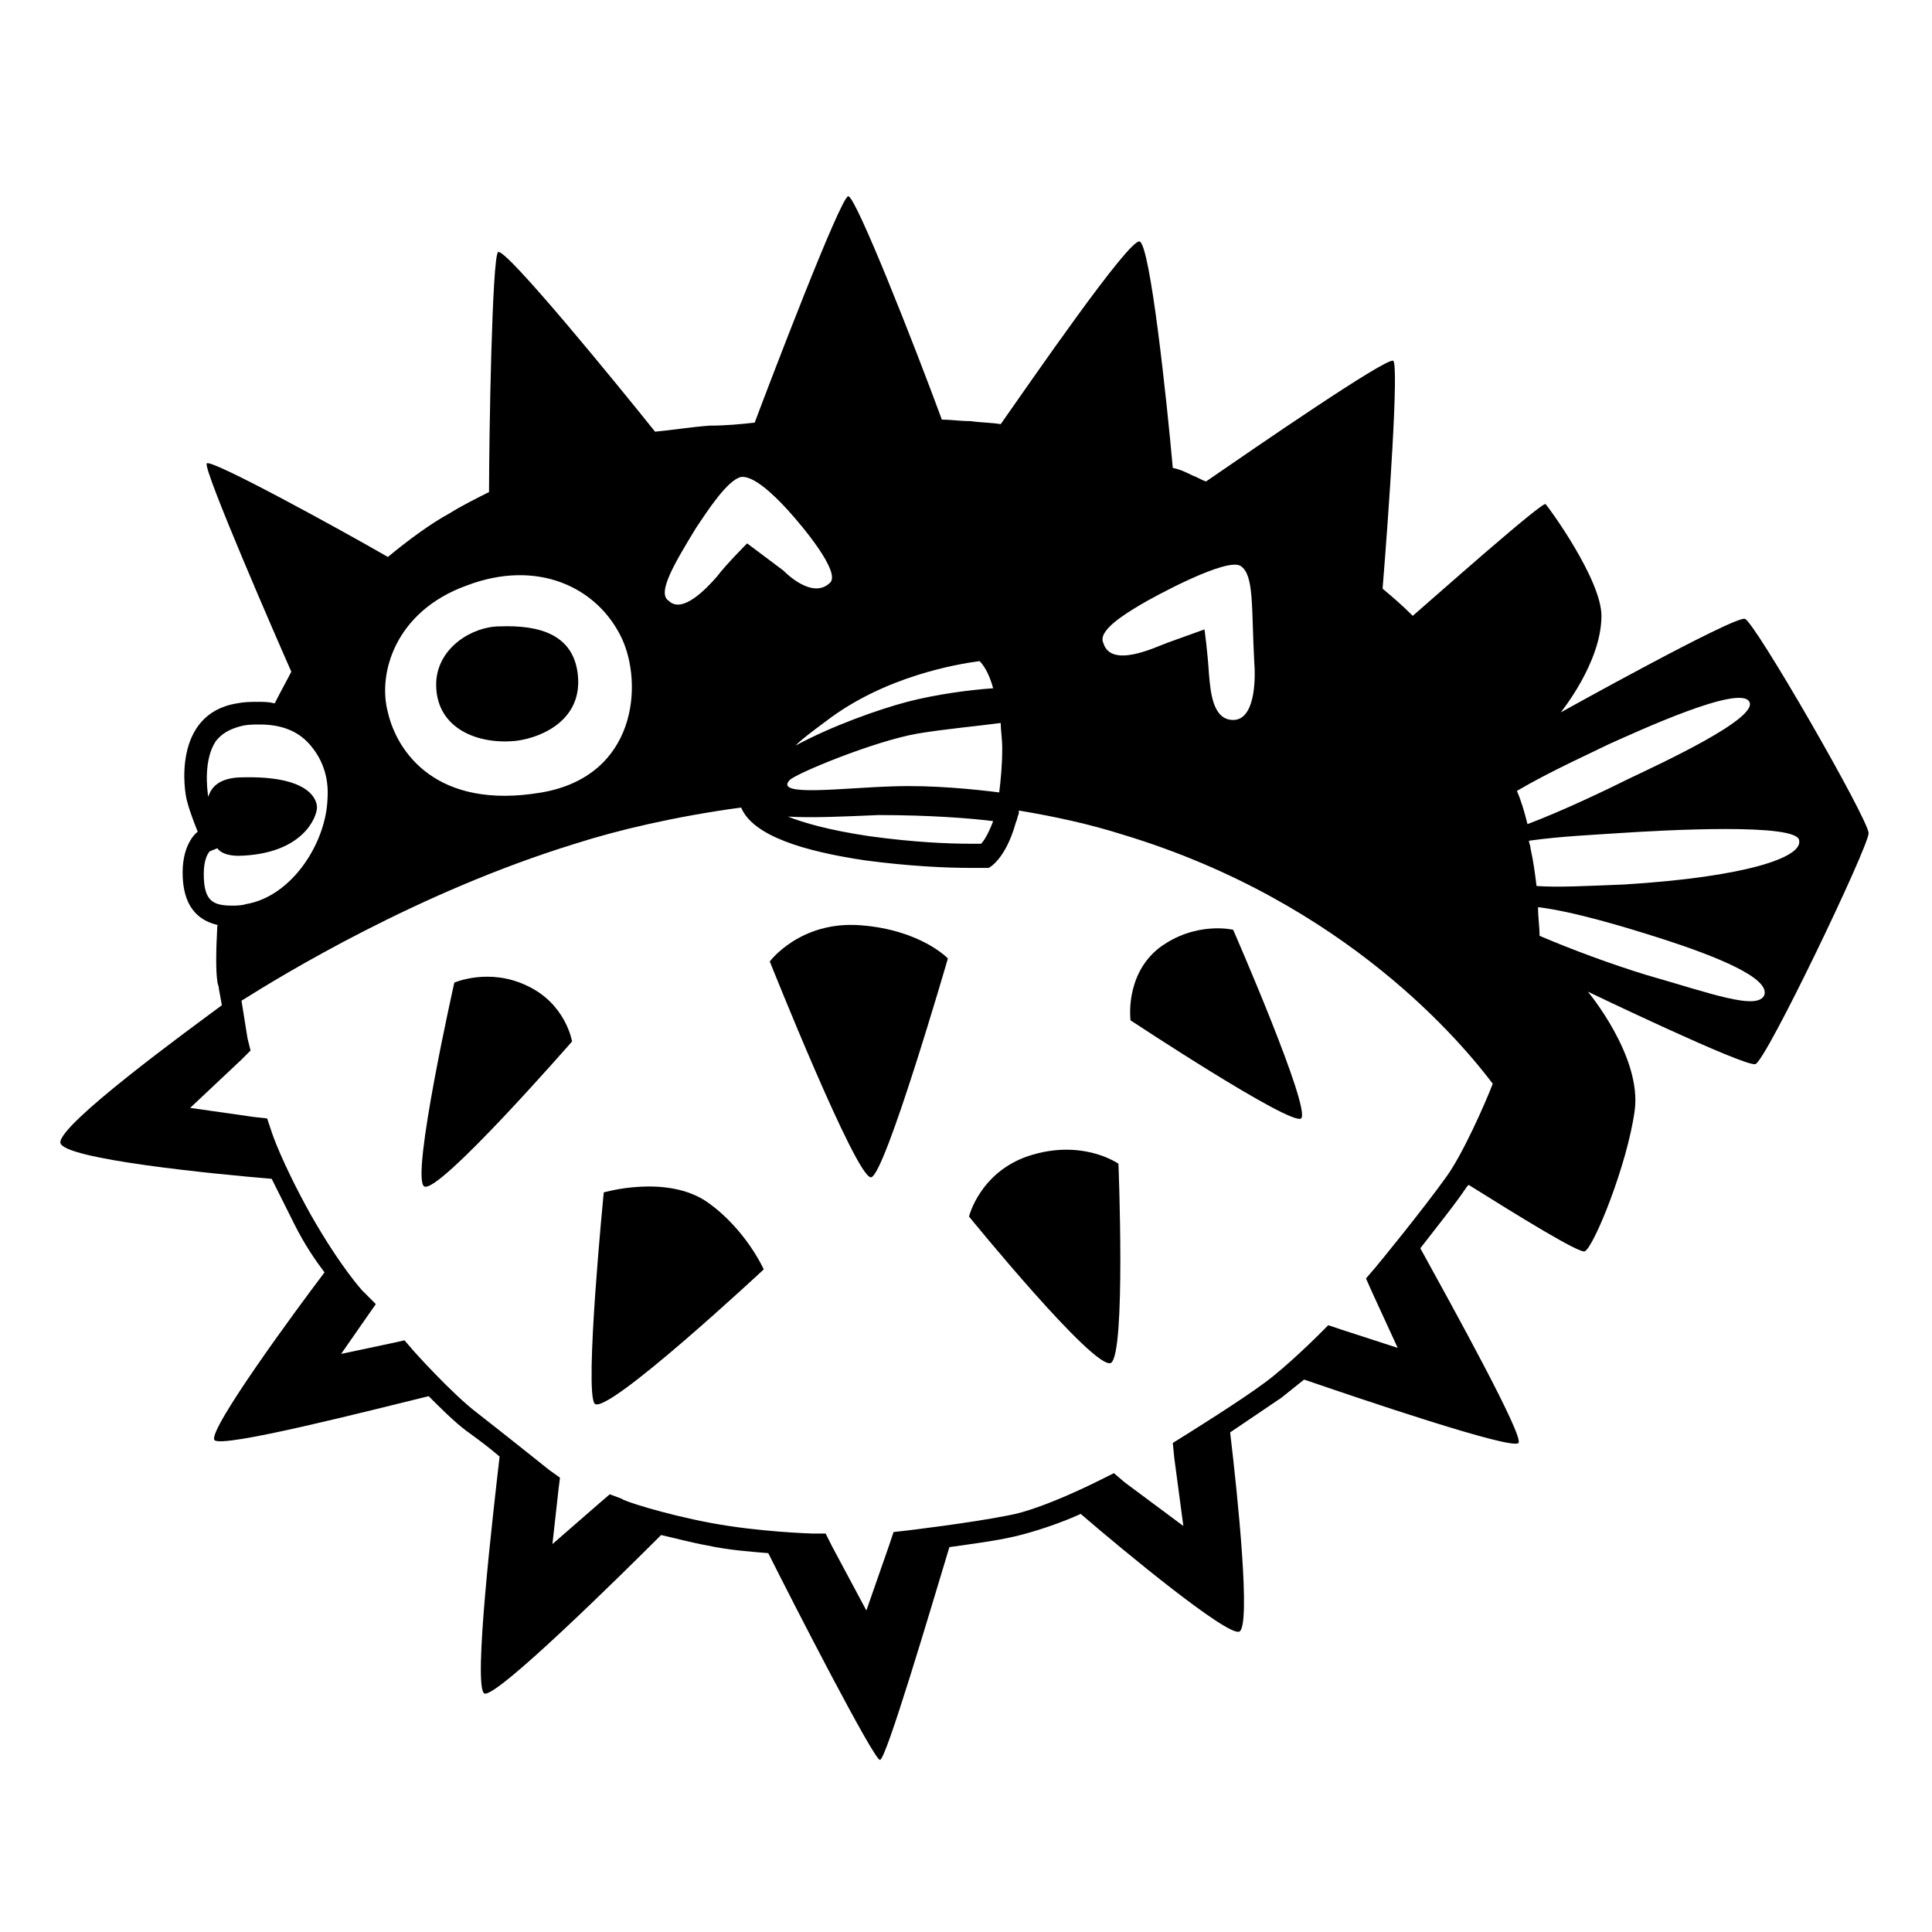 <svg viewBox="0 0 128 128" xmlns="http://www.w3.org/2000/svg">
  <g>
    <path d="M115.6,41c-0.7-0.2-12.2,6.2-12.2,6.2s2.7-3.3,2.7-6.4c0-2.4-3.5-7.2-3.7-7.4c-0.2-0.2-7.3,6.1-8.8,7.4 c-0.7-0.7-1.4-1.3-2-1.8c0.4-4.9,1.1-14.9,0.7-15.1c-0.5-0.2-9.2,5.8-12.4,8c-0.3-0.1-0.6-0.3-0.9-0.4c-0.4-0.2-0.8-0.4-1.3-0.5 c-0.4-4.5-1.5-14.8-2.2-15c-0.7-0.2-7.3,9.4-9.2,12.1c-0.6-0.1-1.3-0.1-2-0.2c-0.7,0-1.3-0.1-1.9-0.1C60.6,22.9,56.7,13,56.2,13 c-0.5,0-5.3,12.6-6.2,15c-0.9,0.1-1.9,0.2-3,0.2c-1.3,0.1-2.5,0.3-3.6,0.4c-2.4-3-9.9-12.2-10.4-11.9C32.6,17,32.4,29,32.4,32.6 c-0.8,0.4-1.8,0.9-2.6,1.4c-1.3,0.7-2.9,1.9-4.1,2.9c-3.3-1.9-11.7-6.5-12-6.2c-0.3,0.3,4.8,12,5.6,13.8c-0.3,0.6-0.7,1.3-1.1,2.1 c0,0,0,0,0,0c-0.4-0.1-0.7-0.1-1.1-0.1c-0.5,0-0.9,0-1.4,0.1c-4.3,0.7-3.5,5.9-3.3,6.5c0.2,0.8,0.7,2,0.7,2s-1,0.7-1,2.7 c0,1.6,0.5,3.1,2.4,3.5c0,0-0.1,0-0.1,0c-0.1,1.8-0.1,3.1,0,3.7c0,0.2,0.1,0.3,0.1,0.5c0,0,0,0,0,0c0,0,0,0,0,0l0.2,1.1 c-2.3,1.7-10.8,7.9-10.7,9.1c0.1,1.1,10.4,2.1,14,2.4c0.4,0.8,0.9,1.8,1.5,3c0.7,1.4,1.4,2.4,2,3.2c0,0,0,0,0,0 c-1.9,2.5-7.7,10.4-7.3,11.1c0.4,0.6,10.5-2,14.2-2.9c0,0,0,0,0,0c0.8,0.8,1.7,1.7,2.5,2.3c0.7,0.5,1.5,1.1,2.2,1.7 c-0.4,3.5-1.8,15.4-1,15.7c0.8,0.3,9.2-8,11.7-10.5l0,0c0.9,0.2,2,0.5,3.1,0.7c1.4,0.3,2.8,0.4,4,0.5c1.8,3.6,7,13.7,7.4,13.7 c0.4,0,3.3-9.8,4.6-14.1c0,0,0,0,0,0c1.4-0.2,3-0.4,4.3-0.7c1.3-0.3,3.1-0.9,4.4-1.5c0,0,0,0,0,0c2.9,2.5,9.7,8.1,10.5,7.8 c0.8-0.3-0.1-9-0.6-13.2c1.2-0.8,2.5-1.7,3.4-2.3c0.5-0.4,1-0.8,1.5-1.2c3.5,1.2,13.8,4.7,14.2,4.2c0.4-0.4-4.3-8.9-6.5-12.9 c0,0,0,0,0,0c1-1.3,2.3-2.9,3.1-4.1c0,0,0.1-0.1,0.1-0.1c3.2,2,7.4,4.6,7.7,4.4c0.6-0.3,2.8-5.7,3.3-9.3c0.5-3.6-3.1-7.9-3.1-7.9 s10.4,5,11.1,4.8c0.7-0.2,7.5-14.4,7.5-15.3S116.2,41.1,115.6,41z M75.5,40.1c1-0.6,5.8-3.2,6.7-2.6c0.9,0.6,0.7,2.7,0.9,6.4 c0.1,1.3,0,3.8-1.4,3.8c-1.4,0-1.5-2-1.6-3c-0.1-1.6-0.3-3-0.3-3s-1.4,0.5-2.5,0.9c-0.8,0.3-3.7,1.7-4.2,0 C72.7,41.8,74.5,40.7,75.5,40.1z M66.4,49.6c0,1.1-0.1,2.1-0.2,2.9c-1.6-0.2-4.4-0.5-7.1-0.4c-3.3,0.1-7.8,0.7-6.8-0.4 c0.3-0.4,5.6-2.6,8.5-3.1c1.8-0.3,4-0.5,5.5-0.7C66.3,48.4,66.4,48.9,66.4,49.6z M65.8,54.4c-0.3,0.8-0.6,1.3-0.8,1.5 c-0.2,0-0.4,0-0.7,0c-1.5,0-3.8-0.1-6.7-0.5c-2.7-0.4-4.4-0.9-5.4-1.3c1.6,0.1,3.6,0,6-0.1C61.5,54,64.2,54.2,65.8,54.4z M64.9,43.8c0.2,0.2,0.6,0.7,0.9,1.8c-1.5,0.1-3.8,0.4-5.7,0.9c-1.9,0.5-5,1.6-7.4,2.9c0.5-0.5,1.2-1,2-1.6 C58.6,44.8,63.4,44,64.9,43.8z M46.1,35c0.8-1.2,2.1-3.2,3-3.4c0.8-0.1,2.1,1.1,3.1,2.2c1,1.1,3.5,4.1,2.8,4.8 c-1.2,1.2-3.1-0.8-3.1-0.8l-2.4-1.8c0,0-1.4,1.4-2,2.2c-0.7,0.8-2.3,2.5-3.2,1.6C43.5,39.3,44.7,37.3,46.1,35z M30.9,38.8 c4.7-1.8,8.7,0.1,10.3,3.5c1.4,3,1,9.1-5.3,10.2c-7,1.2-9.6-2.7-10.2-5.3C25,44.6,26.2,40.5,30.9,38.8z M13.5,57.9 c0-1,0.3-1.4,0.4-1.5l0.5-0.2c0.2,0.3,0.7,0.5,1.4,0.5c4.3-0.1,5.2-2.6,5.2-3.2c0-0.6-0.6-2.1-4.9-2c-1.5,0-2.1,0.6-2.3,1.3 c-0.1-0.6-0.3-2.5,0.5-3.7c0.4-0.5,0.9-0.8,1.7-1c0.4-0.1,0.8-0.1,1.2-0.1c1.4,0,2.5,0.4,3.3,1.3c0.8,0.9,1.3,2.1,1.2,3.6 c-0.1,3-2.4,6.5-5.4,7C16,60,15.6,60,15.4,60C14.1,60,13.5,59.7,13.5,57.9z M95.8,78c-1.5,2.1-4.6,5.9-4.7,6l-0.6,0.7l0.4,0.9 l1.7,3.7l-3.7-1.2l-0.9-0.3l-0.6,0.6c0,0-2.1,2.1-3.6,3.2c-1.6,1.2-5.3,3.5-5.3,3.5l-0.8,0.5l0.1,1l0.6,4.5l-3.9-2.9l-0.7-0.6 l-0.8,0.4c0,0-3.9,2-6.2,2.4c-2.5,0.5-6.7,1-6.7,1l-0.9,0.1l-0.3,0.9l-1.5,4.3l-2.3-4.3l-0.4-0.8l-0.9,0c0,0-3.5-0.1-6.7-0.7 c-3.2-0.6-5.9-1.5-5.9-1.6l-0.8-0.3l-0.7,0.6l-3.1,2.7l0.4-3.6l0.1-0.8l-0.7-0.5c0,0-3-2.4-4.8-3.8c-1.7-1.3-4.2-4.1-4.2-4.1 l-0.6-0.7L25.9,89l-3.3,0.7l1.6-2.3l0.7-1l-0.9-0.9c0,0-1.4-1.5-3.4-5c-2-3.6-2.6-5.5-2.6-5.5l-0.3-0.9l-0.9-0.1l-4.2-0.6l3.4-3.2 l0.6-0.6l-0.2-0.8L16,66.3c2.7-1.7,11.7-7.2,22.1-10.4c2.8-0.9,6.6-1.8,11-2.4c0.8,1.9,4.2,2.9,8.2,3.5c3,0.4,5.5,0.5,6.9,0.5 c0.8,0,1.3,0,1.3,0s1.1-0.5,1.8-3c0.1-0.2,0.1-0.4,0.2-0.6c0-0.1,0-0.1,0-0.2c2.4,0.4,4.7,0.9,6.9,1.6c14.9,4.5,22.6,14,24.5,16.5 C98.4,73.1,96.9,76.5,95.8,78z M100.5,52.4c2.2-1.3,5.1-2.6,6.1-3.1c1.8-0.8,8.7-4,9.3-2.8c0.6,1.1-5.9,4.1-8,5.1 c-1.2,0.6-4.3,2.1-6.7,3C101,53.8,100.8,53.1,100.5,52.4z M116.9,65.9c-0.4,1.1-3.6-0.1-7.8-1.3c-2.3-0.7-5-1.7-7.1-2.6 c0-0.6-0.1-1.2-0.1-1.9c2.4,0.3,5.7,1.3,7.9,2C113.9,63.4,117.2,64.8,116.9,65.9z M107.6,58.6c-2.5,0.1-4.4,0.2-5.8,0.1 c-0.1-0.8-0.2-1.6-0.4-2.5c0-0.2-0.1-0.3-0.1-0.5c2.1-0.3,4.5-0.4,5.9-0.5c3-0.2,12-0.7,12,0.5C119.4,56.8,115.7,58.1,107.6,58.6z"/>
    <path d="M34.9,65.3c-2.5-1.2-4.8-0.2-4.8-0.2S27.2,78,28.1,78.6c0.9,0.6,9.8-9.6,9.8-9.6S37.5,66.5,34.9,65.3z"/>
    <path d="M57,61.3c-4-0.3-6,2.4-6,2.4S56.7,78,57.7,78c0.9,0,5.1-14.5,5.1-14.5S61,61.6,57,61.3z"/>
    <path d="M46.8,79.6C44.1,77.8,40,79,40,79s-1.3,13.2-0.6,14c0.8,0.8,11.2-8.9,11.2-8.9S49.4,81.4,46.8,79.6z"/>
    <path d="M68.1,76.6c-3.2,1.1-3.9,4-3.9,4s8.3,10.2,9.4,9.7c1-0.6,0.5-13.2,0.5-13.2S71.7,75.4,68.1,76.6z"/>
    <path d="M76.8,62.8c-2.3,1.8-1.9,4.8-1.9,4.8s10.6,7,11.3,6.5c0.7-0.6-4.5-12.5-4.5-12.5S79.2,61,76.8,62.8z"/>
    <path d="M34,49.1c1.4-0.1,4.5-1.1,4.3-4.2c-0.2-2.9-2.6-3.5-5.2-3.4c-1.8,0-4.1,1.4-4.2,3.7C28.8,48.1,31.4,49.3,34,49.1z"/>
  </g>
</svg>